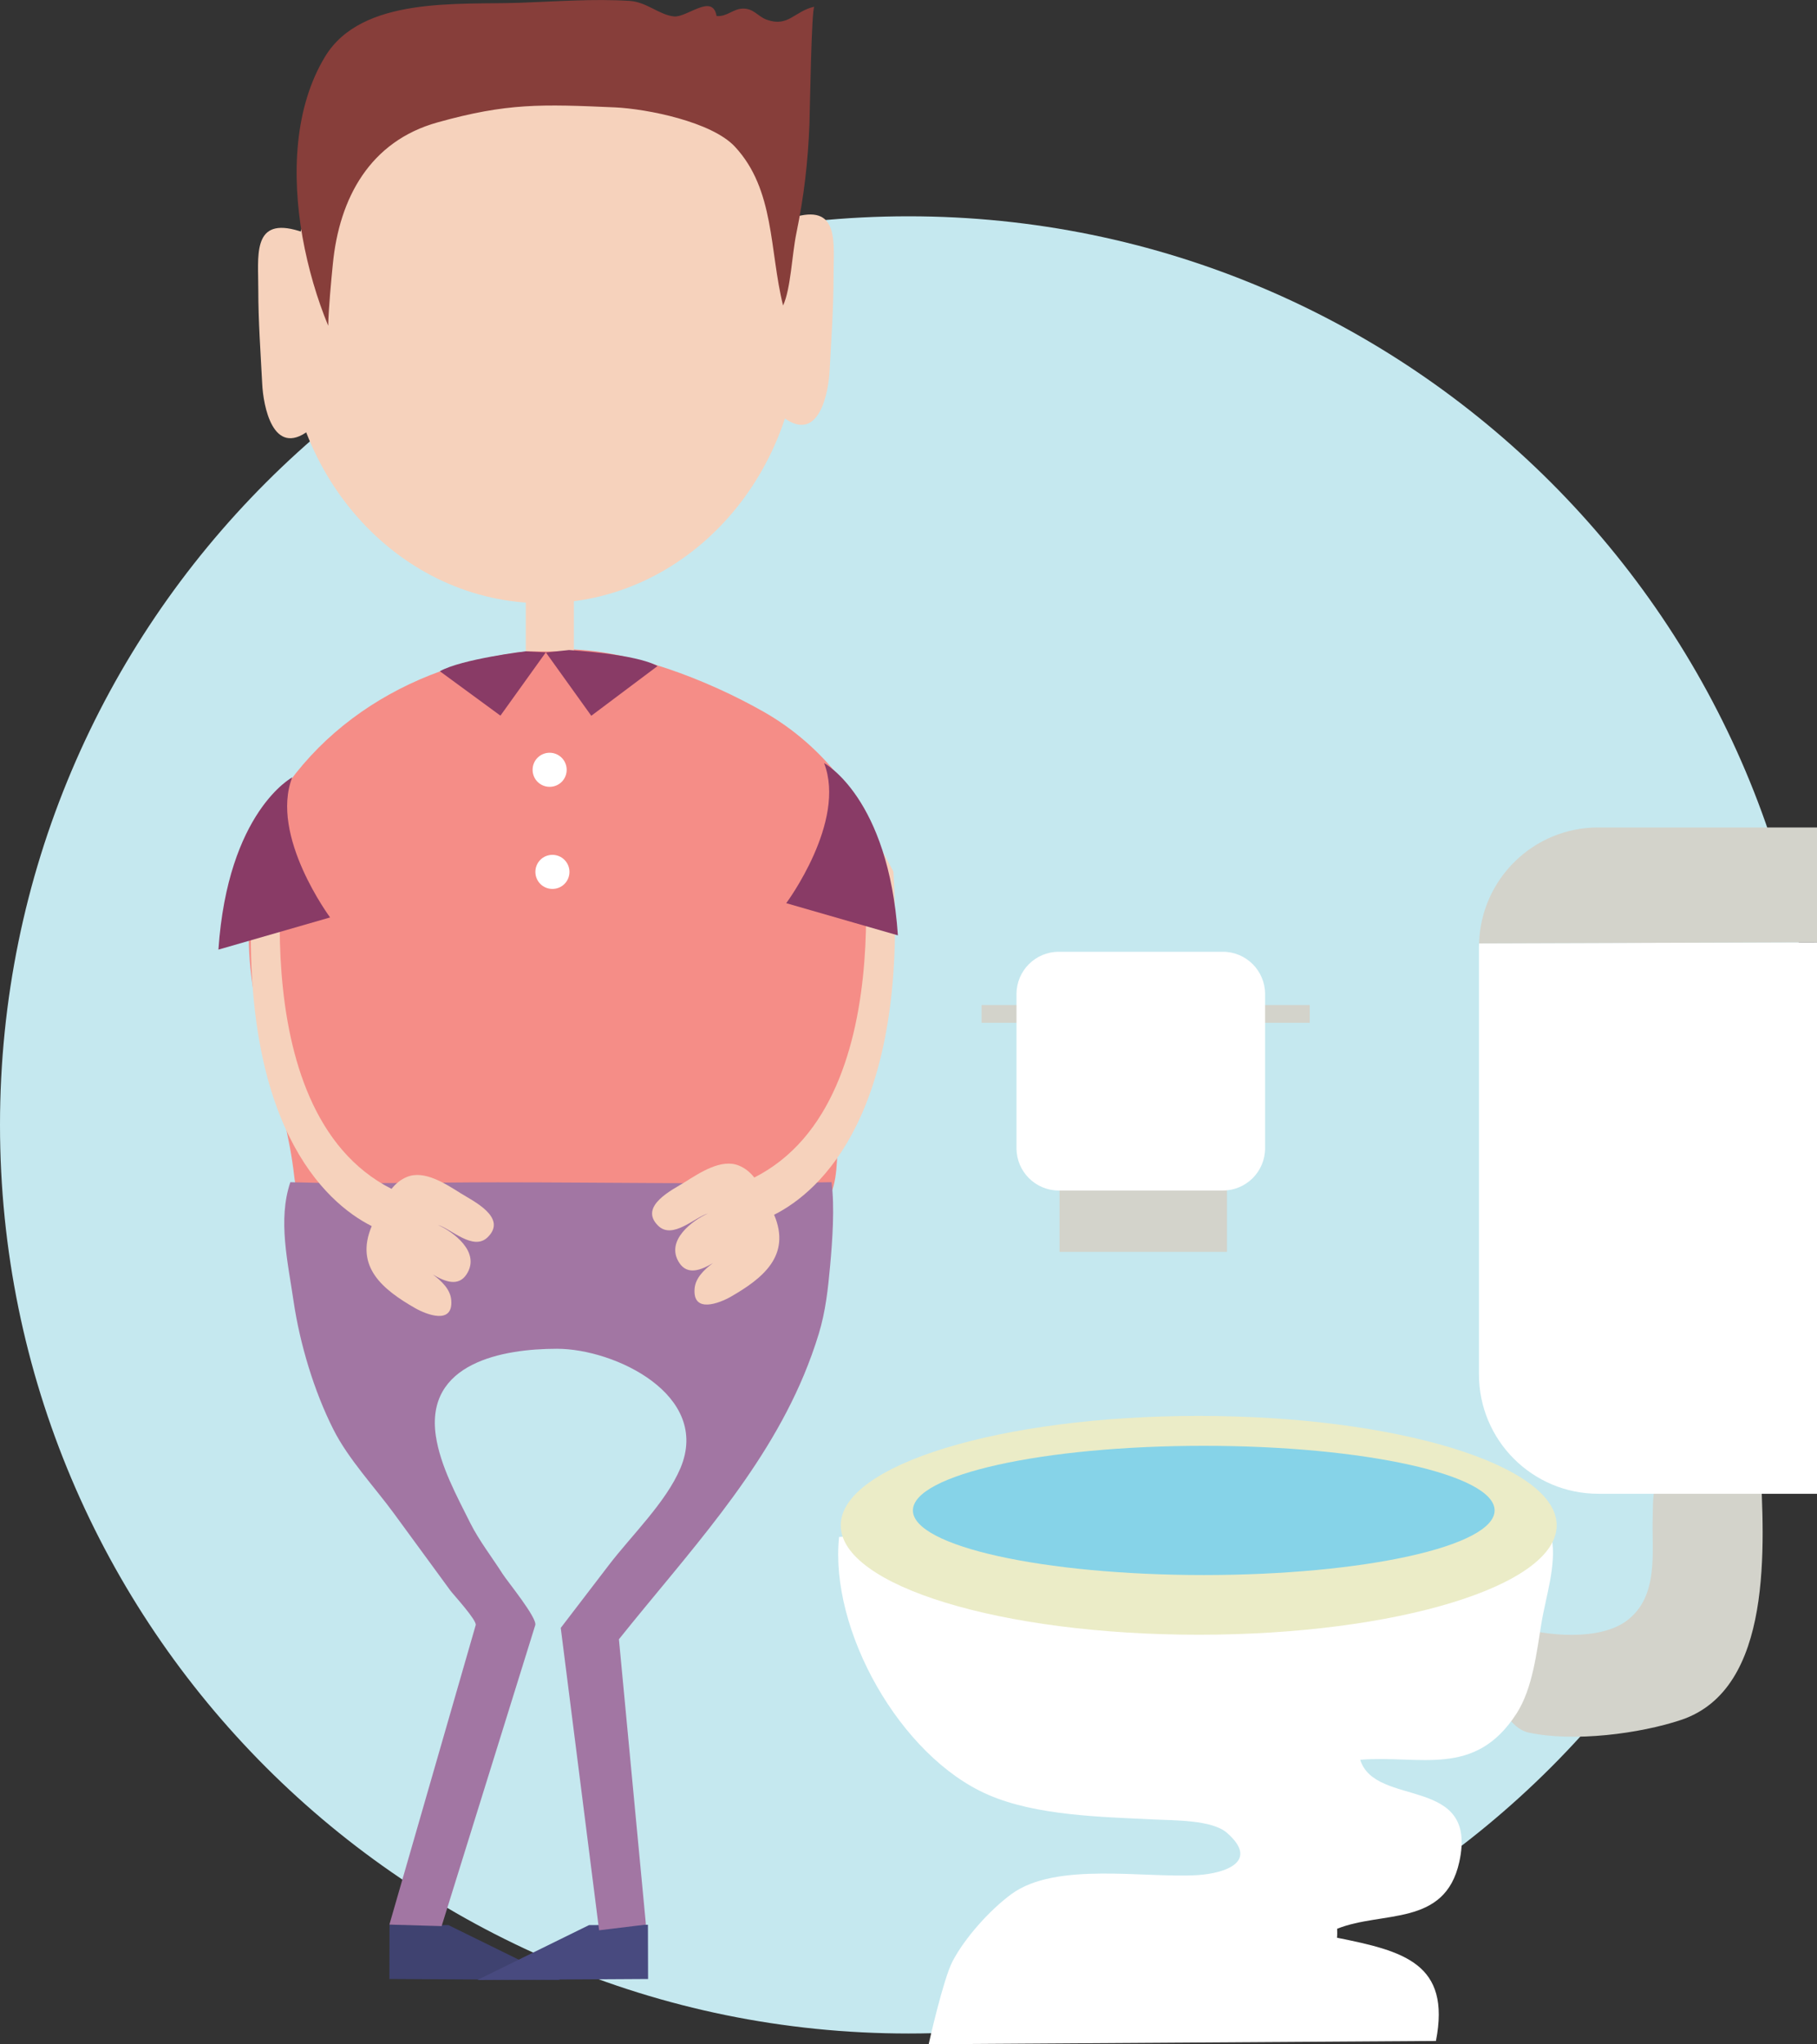 <svg width="144" height="162" viewBox="0 0 144 162" fill="none" xmlns="http://www.w3.org/2000/svg">
<rect x="0" y="0" width="144" height="162" fill="#333333" stroke="none"/>
<g clip-path="url(#clip0)">
<path d="M72 161.14C111.765 161.14 144 128.905 144 89.14C144 49.376 111.765 17.14 72 17.14C32.236 17.14 0 49.376 0 89.14C0 128.905 32.236 161.14 72 161.14Z" fill="#C5E8EF"/>
<path d="M70.31 74.22C70.32 72.49 70.18 70.76 69.88 68.95C68.98 63.67 65.13 59.03 60.55 56.42C56.08 53.88 49.75 51.39 44.57 51.45C34.94 51.57 25.5 56.34 21.01 65.05C19.52 67.94 19.72 70.97 19.72 74.33C19.72 80.76 22.61 86.83 23.32 93.23C23.94 98.8 31.04 97.5 35.42 97.5C42.36 97.5 49.29 97.5 56.23 97.5C59.8 97.5 64.44 98.19 65.86 94.59C66.5 92.98 66.25 91.1 66.52 89.4C67.08 85.93 69.37 83.06 69.89 79.49C70.15 77.69 70.3 75.96 70.31 74.22Z" fill="#F58D87"/>
<path d="M23.37 18.21C19.97 17.33 20.48 20.4 20.47 22.94C20.47 25.46 20.65 27.9 20.78 30.41C20.86 32.13 21.62 36.29 24.48 34.11C25.86 33.05 24.91 28.8 24.75 27.21C24.59 25.57 24.59 23.87 24.59 22.18C24.59 21.38 24.77 20.36 24.59 19.59C24.34 18.51 24.26 18.45 23.37 18.21Z" fill="#F6D2BC"/>
<path d="M63.16 17.15C66.56 16.27 66.05 19.34 66.06 21.88C66.06 24.4 65.88 26.84 65.75 29.35C65.67 31.07 64.91 35.23 62.05 33.05C60.67 31.99 61.62 27.74 61.78 26.15C61.94 24.51 61.94 22.81 61.94 21.12C61.94 20.32 61.76 19.3 61.94 18.53C62.19 17.44 62.26 17.38 63.16 17.15Z" fill="#F6D2BC"/>
<path d="M45.48 46.43H41.67V51.62H45.48V46.43Z" fill="#F6D2BC"/>
<path d="M43.04 47.8C54.285 47.8 63.4 37.901 63.4 25.69C63.4 13.479 54.285 3.58 43.04 3.58C31.795 3.58 22.68 13.479 22.68 25.69C22.68 37.901 31.795 47.8 43.04 47.8Z" fill="#F6D2BC"/>
<path d="M23.97 18.77C23.1 13.82 23.33 8.5 25.76 4.49C28.67 -0.31 36.32 0.39 41.21 0.22C44.06 0.12 47.01 -0.11 49.9 0.07C51.26 0.16 52.22 1.17 53.4 1.3C54.43 1.42 56.47 -0.57 56.79 1.27C57.63 1.34 58.11 0.68 58.9 0.68C59.75 0.68 60.05 1.3 60.76 1.56C62.48 2.18 62.94 0.89 64.54 0.53C64.31 0.58 64.18 9.01 64.15 9.84C64.03 12.86 63.72 15.54 63.11 18.5C62.76 20.21 62.67 22.9 62.06 24.21C60.97 19.86 61.42 15.02 58.23 11.61C56.39 9.65 51.3 8.63 48.75 8.51C42.9 8.25 40.18 8.16 34.67 9.7C29.33 11.19 26.89 15.68 26.38 20.91C26.25 22.21 26.04 24.43 26.01 25.81C25.14 23.71 24.42 21.29 23.97 18.77Z" fill="#873E3A"/>
<path d="M35.54 152.55L44.39 156.9L30.86 156.82L30.87 152.52L35.54 152.55Z" fill="#3F4270"/>
<path d="M46.68 152.55L37.83 156.9L51.36 156.82L51.35 152.52L46.68 152.55Z" fill="#484A7F"/>
<path d="M63.71 108.96C64.15 107.9 64.55 106.81 64.89 105.69C65.43 103.91 65.62 102.15 65.79 100.29C65.97 98.3 66.16 95.64 65.9 93.68C57.09 93.86 48.25 93.69 39.44 93.69C33.98 93.69 28.46 93.85 23.01 93.68C22 96.67 22.82 100.03 23.27 103.14C23.77 106.51 24.89 110.24 26.42 113.27C27.61 115.63 29.66 117.8 31.22 119.93C32.71 121.97 34.21 124.01 35.7 126.05C35.93 126.36 37.81 128.4 37.7 128.78L30.86 152.51L35 152.63L42.42 128.78C42.59 128.21 40.21 125.31 39.84 124.73C39 123.41 37.98 122.1 37.28 120.71C36.21 118.56 34.9 116.19 34.54 113.78C33.69 107.99 39.85 106.88 44.14 106.88C48.73 106.88 56.36 110.54 53.93 116.33C52.79 119.04 50.04 121.68 48.26 124.01C46.99 125.67 45.71 127.34 44.44 129L47.48 152.96L51.19 152.51L49.05 129.9C54.44 123.16 60.4 116.88 63.71 108.96Z" fill="#A276A3"/>
<path d="M36.53 94.57C35.32 93.81 33.64 92.7 32.26 93.26C31.74 93.47 31.35 93.81 31.03 94.21C18.73 87.98 22.82 64.71 22.82 64.71L20.01 69.96C18.83 89.06 25.77 95.31 29.46 97.16C28.09 100.4 30.36 102.2 32.9 103.66C33.78 104.16 35.94 105.02 35.76 103.01C35.69 102.18 35.01 101.52 34.31 101C35.27 101.57 36.32 101.97 36.97 100.99C38.14 99.21 35.88 97.59 34.71 97.07C35.75 97.37 37.5 99.15 38.64 98.05C40.26 96.48 37.47 95.16 36.53 94.57Z" fill="#F6D2BC"/>
<path d="M54.28 93.67C55.49 92.91 57.17 91.8 58.55 92.36C59.07 92.57 59.46 92.91 59.78 93.31C72.08 87.08 67.99 63.81 67.99 63.81L70.8 69.06C71.98 88.16 65.04 94.41 61.35 96.26C62.72 99.5 60.45 101.3 57.91 102.76C57.03 103.26 54.87 104.12 55.05 102.1C55.12 101.27 55.8 100.61 56.5 100.09C55.54 100.66 54.49 101.06 53.84 100.08C52.67 98.3 54.93 96.68 56.1 96.16C55.06 96.46 53.31 98.24 52.17 97.14C50.56 95.58 53.34 94.26 54.28 93.67Z" fill="#F6D2BC"/>
<path d="M23.16 61.6C23.16 61.6 18.06 64.3 17.31 75.25L26.16 72.7C26.16 72.69 21.36 66.24 23.16 61.6Z" fill="#893B66"/>
<path d="M65.31 60.47C65.31 60.47 70.41 63.17 71.16 74.12L62.31 71.57C62.31 71.57 67.11 65.12 65.31 60.47Z" fill="#893B66"/>
<path d="M41.67 51.61C41.67 51.61 36.59 52.22 34.86 53.19L39.66 56.71L43.26 51.69L41.67 51.61Z" fill="#893B66"/>
<path d="M45.1 51.51C45.1 51.51 50.39 51.81 52.11 52.78L46.86 56.72L43.26 51.7L45.1 51.51Z" fill="#893B66"/>
<path d="M44.91 61C44.91 61.75 44.31 62.35 43.56 62.35C42.81 62.35 42.21 61.75 42.21 61C42.21 60.25 42.81 59.65 43.56 59.65C44.3 59.65 44.91 60.25 44.91 61Z" fill="white"/>
<path d="M45.13 69.09C45.13 69.84 44.53 70.44 43.78 70.44C43.03 70.44 42.43 69.84 42.43 69.09C42.43 68.34 43.03 67.74 43.78 67.74C44.53 67.74 45.13 68.35 45.13 69.09Z" fill="white"/>
<path d="M97.24 92.24H83.97V99.2H97.24V92.24Z" fill="#D3D3CB"/>
<path d="M131.72 116.92C130.92 117.72 131.02 118.83 130.98 120.17C130.89 122.92 131.51 126.45 128.96 128.4C126.79 130.06 122.51 129.65 120.09 128.88C116.8 129.21 118.24 136.66 121.14 137.29C124.71 138.07 129.97 137.38 133.23 136.29C140.57 133.83 139.83 122.41 139.5 115.78C139.52 116.14 132.91 116.17 132.5 116.37C132.17 116.54 131.92 116.72 131.72 116.92Z" fill="#D3D3CB"/>
<path d="M66.5 121.79C65.72 129.15 71.33 139.19 78.31 142.22C82.16 143.89 87.26 143.97 91.46 144.18C93.04 144.26 96.04 144.2 97.23 145.23C99.83 147.5 97.14 148.45 94.88 148.59C90.66 148.84 83.68 147.51 80.16 150.09C78.47 151.33 76.48 153.53 75.49 155.42C74.76 156.81 73.6 161.95 73.6 161.99L113.8 161.73C115 155.58 111.25 154.61 105.96 153.55C105.98 153.41 105.98 152.98 105.97 152.84C109.56 151.4 114.51 152.71 115.65 147.55C117.18 140.61 109 143.29 107.8 139.45C112.54 139.06 116.88 140.92 120.19 135.78C121.47 133.8 121.79 130.87 122.16 128.63C122.5 126.54 123.38 123.98 122.97 121.84C118.45 121.59 74 121.33 66.5 121.79Z" fill="white"/>
<path d="M95 129.54C110.668 129.54 123.37 125.658 123.37 120.87C123.37 116.081 110.668 112.2 95 112.2C79.332 112.2 66.63 116.081 66.63 120.87C66.63 125.658 79.332 129.54 95 129.54Z" fill="#EBECC7"/>
<path d="M118.45 119.69C118.45 122.52 108.13 124.81 95.4 124.81C82.67 124.81 72.35 122.52 72.35 119.69C72.35 116.86 82.67 114.57 95.4 114.57C108.13 114.57 118.45 116.86 118.45 119.69Z" fill="#86D3E8"/>
<path d="M117.22 74.75C117.22 74.84 117.21 74.93 117.21 75.02V108.91C117.21 114.13 121.44 118.37 126.67 118.37H144V74.67L117.22 74.75Z" fill="white"/>
<path d="M144 65.57H126.66C121.53 65.57 117.36 69.66 117.22 74.76L144 74.67V65.57Z" fill="#D3D3CB"/>
<path d="M103.8 79.64H77.79V81.05H103.8V79.64Z" fill="#D3D3CB"/>
<path d="M96.91 94.34H83.91C82.06 94.34 80.56 92.84 80.56 90.99V78.77C80.56 76.92 82.06 75.42 83.91 75.42H96.91C98.76 75.42 100.26 76.92 100.26 78.77V90.99C100.26 92.84 98.76 94.34 96.91 94.34Z" fill="white"/>
</g>
<defs>
<clipPath id="clip0">
<rect width="144" height="161.99" fill="white"/>
</clipPath>
</defs>
</svg>
